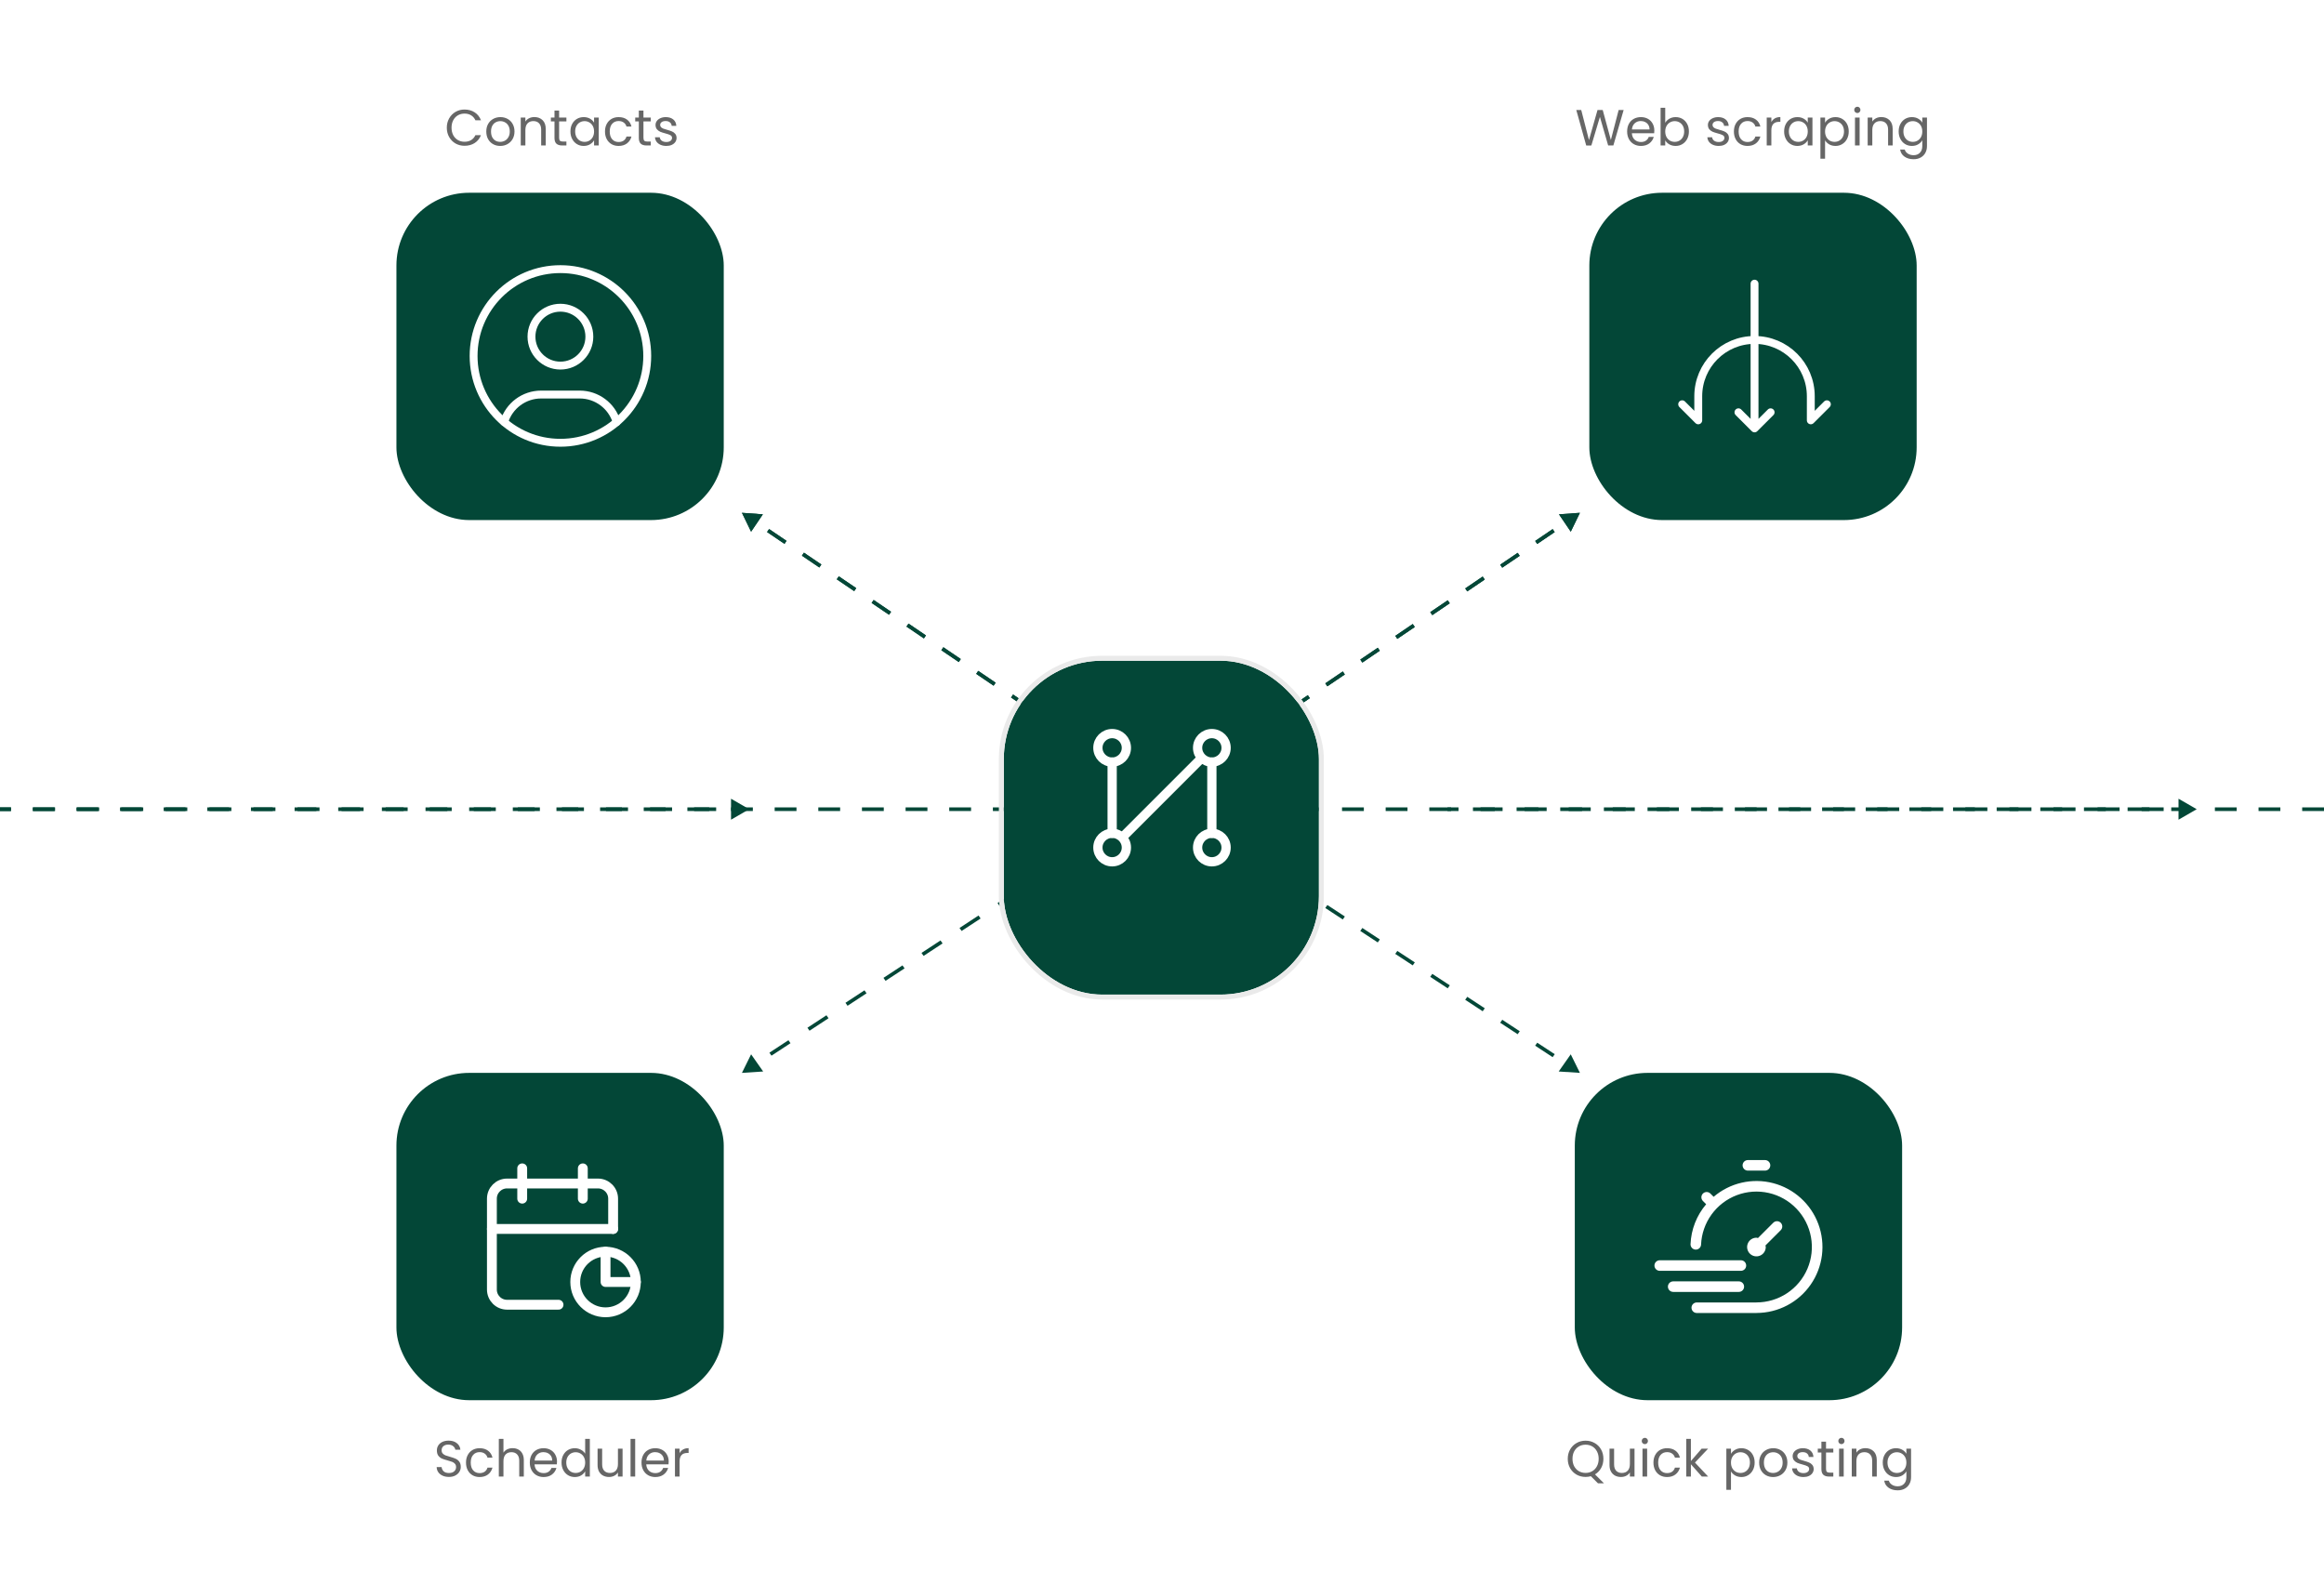 <svg width="639" height="432" viewBox="0 0 639 432" fill="none" xmlns="http://www.w3.org/2000/svg">
<rect width="639" height="432" fill="white"/>
<line x1="639" y1="222.5" y2="222.5" stroke="#034737" stroke-dasharray="6 6"/>
<path d="M206 222.5L201 219.613V225.387L206 222.5ZM196.912 222H190.853V223H196.912V222ZM184.794 222H178.735V223H184.794V222ZM172.676 222H166.618V223H172.676V222ZM160.559 222H154.5V223H160.559V222ZM148.441 222H142.382V223H148.441V222ZM136.324 222H130.265V223H136.324V222ZM124.206 222H118.147V223H124.206V222ZM112.088 222H106.029V223H112.088V222ZM99.971 222H93.912V223H99.971V222ZM87.853 222H81.794V223H87.853V222ZM75.735 222H69.677V223H75.735V222ZM63.618 222H57.559V223H63.618V222ZM51.5 222H45.441V223H51.5V222ZM39.382 222H33.324V223H39.382V222ZM27.265 222H21.206V223H27.265V222ZM15.147 222H9.088V223H15.147V222ZM3.029 222H0V223H3.029V222Z" fill="#034737"/>
<path d="M604 222.5L599 219.613V225.387L604 222.5ZM594.912 222H588.853V223H594.912V222ZM582.794 222H576.735V223H582.794V222ZM570.676 222H564.618V223H570.676V222ZM558.559 222H552.5V223H558.559V222ZM546.441 222H540.382V223H546.441V222ZM534.324 222H528.265V223H534.324V222ZM522.206 222H516.147V223H522.206V222ZM510.088 222H504.029V223H510.088V222ZM497.971 222H491.912V223H497.971V222ZM485.853 222H479.794V223H485.853V222ZM473.735 222H467.676V223H473.735V222ZM461.618 222H455.559V223H461.618V222ZM449.5 222H443.441V223H449.5V222ZM437.382 222H431.324V223H437.382V222ZM425.265 222H419.206V223H425.265V222ZM413.147 222H407.088V223H413.147V222ZM401.029 222H398V223H401.029V222Z" fill="#034737"/>
<path d="M204 141L206.518 146.196L209.758 141.418L204 141ZM210.907 146.289L215.699 149.539L216.26 148.711L211.468 145.461L210.907 146.289ZM220.49 152.789L225.282 156.039L225.843 155.211L221.051 151.961L220.49 152.789ZM230.074 159.289L234.865 162.539L235.426 161.711L230.635 158.461L230.074 159.289ZM239.657 165.789L244.449 169.039L245.01 168.211L240.218 164.961L239.657 165.789ZM249.24 172.289L254.032 175.539L254.593 174.711L249.801 171.461L249.24 172.289ZM258.824 178.789L263.615 182.039L264.177 181.211L259.385 177.961L258.824 178.789ZM268.407 185.289L273.199 188.539L273.76 187.711L268.968 184.461L268.407 185.289ZM277.99 191.789L282.782 195.039L283.343 194.211L278.552 190.961L277.99 191.789ZM287.574 198.289L292.365 201.539L292.927 200.711L288.135 197.461L287.574 198.289ZM297.157 204.789L301.949 208.039L302.51 207.211L297.718 203.961L297.157 204.789ZM306.74 211.289L311.532 214.539L312.093 213.711L307.302 210.461L306.74 211.289ZM316.324 217.789L318.719 219.414L319.281 218.586L316.885 216.961L316.324 217.789Z" fill="#034737"/>
<path d="M434.41 141L428.652 141.418L431.893 146.196L434.41 141ZM319.281 219.699L321.685 218.068L321.124 217.241L318.719 218.872L319.281 219.699ZM326.494 214.807L331.303 211.545L330.741 210.717L325.932 213.979L326.494 214.807ZM336.111 208.283L340.92 205.021L340.359 204.193L335.55 207.455L336.111 208.283ZM345.729 201.759L350.538 198.497L349.976 197.67L345.167 200.931L345.729 201.759ZM355.346 195.235L360.155 191.973L359.594 191.146L354.785 194.408L355.346 195.235ZM364.964 188.711L369.773 185.45L369.211 184.622L364.403 187.884L364.964 188.711ZM374.581 182.188L379.39 178.926L378.829 178.098L374.02 181.36L374.581 182.188ZM384.199 175.664L389.008 172.402L388.446 171.574L383.638 174.836L384.199 175.664ZM393.816 169.14L398.625 165.878L398.064 165.051L393.255 168.312L393.816 169.14ZM403.434 162.616L408.243 159.354L407.681 158.527L402.873 161.789L403.434 162.616ZM413.051 156.092L417.86 152.831L417.299 152.003L412.49 155.265L413.051 156.092ZM422.669 149.569L427.478 146.307L426.916 145.479L422.108 148.741L422.669 149.569Z" fill="#034737"/>
<path d="M204 141L206.518 146.196L209.758 141.418L204 141ZM210.907 146.289L215.699 149.539L216.26 148.711L211.468 145.461L210.907 146.289ZM220.49 152.789L225.282 156.039L225.843 155.211L221.051 151.961L220.49 152.789ZM230.074 159.289L234.865 162.539L235.426 161.711L230.635 158.461L230.074 159.289ZM239.657 165.789L244.449 169.039L245.01 168.211L240.218 164.961L239.657 165.789ZM249.24 172.289L254.032 175.539L254.593 174.711L249.801 171.461L249.24 172.289ZM258.824 178.789L263.615 182.039L264.177 181.211L259.385 177.961L258.824 178.789ZM268.407 185.289L273.199 188.539L273.76 187.711L268.968 184.461L268.407 185.289ZM277.99 191.789L282.782 195.039L283.343 194.211L278.552 190.961L277.99 191.789ZM287.574 198.289L292.365 201.539L292.927 200.711L288.135 197.461L287.574 198.289ZM297.157 204.789L301.949 208.039L302.51 207.211L297.718 203.961L297.157 204.789ZM306.74 211.289L311.532 214.539L312.093 213.711L307.302 210.461L306.74 211.289ZM316.324 217.789L318.719 219.414L319.281 218.586L316.885 216.961L316.324 217.789Z" fill="#034737"/>
<path d="M434.41 141L428.652 141.418L431.893 146.196L434.41 141ZM319.281 219.699L321.685 218.068L321.124 217.241L318.719 218.872L319.281 219.699ZM326.494 214.807L331.303 211.545L330.741 210.717L325.932 213.979L326.494 214.807ZM336.111 208.283L340.92 205.021L340.359 204.193L335.55 207.455L336.111 208.283ZM345.729 201.759L350.538 198.497L349.976 197.67L345.167 200.931L345.729 201.759ZM355.346 195.235L360.155 191.973L359.594 191.146L354.785 194.408L355.346 195.235ZM364.964 188.711L369.773 185.45L369.211 184.622L364.403 187.884L364.964 188.711ZM374.581 182.188L379.39 178.926L378.829 178.098L374.02 181.36L374.581 182.188ZM384.199 175.664L389.008 172.402L388.446 171.574L383.638 174.836L384.199 175.664ZM393.816 169.14L398.625 165.878L398.064 165.051L393.255 168.312L393.816 169.14ZM403.434 162.616L408.243 159.354L407.681 158.527L402.873 161.789L403.434 162.616ZM413.051 156.092L417.86 152.831L417.299 152.003L412.49 155.265L413.051 156.092ZM422.669 149.569L427.478 146.307L426.916 145.479L422.108 148.741L422.669 149.569Z" fill="#034737"/>
<path d="M204 295L206.523 289.894L209.838 294.621L204 295ZM211.554 289.447L216.781 286.018L217.355 286.837L212.128 290.266L211.554 289.447ZM222.008 282.589L227.236 279.16L227.81 279.979L222.583 283.408L222.008 282.589ZM232.463 275.731L237.69 272.302L238.264 273.121L233.037 276.55L232.463 275.731ZM242.917 268.873L248.145 265.444L248.719 266.263L243.492 269.692L242.917 268.873ZM253.372 262.015L258.599 258.586L259.173 259.405L253.946 262.834L253.372 262.015ZM263.827 255.157L269.054 251.728L269.628 252.547L264.401 255.976L263.827 255.157ZM274.281 248.299L279.508 244.87L280.083 245.689L274.855 249.118L274.281 248.299ZM284.736 241.441L289.963 238.012L290.537 238.831L285.31 242.26L284.736 241.441ZM295.19 234.583L300.417 231.154L300.992 231.973L295.764 235.402L295.19 234.583ZM305.645 227.725L310.872 224.296L311.446 225.115L306.219 228.544L305.645 227.725ZM316.099 220.867L318.713 219.153L319.287 219.971L316.673 221.686L316.099 220.867Z" fill="#034737"/>
<path d="M434.41 295L428.572 294.621L431.887 289.894L434.41 295ZM319.287 218.876L321.691 220.454L321.117 221.272L318.713 219.695L319.287 218.876ZM326.5 223.608L331.309 226.763L330.735 227.582L325.926 224.427L326.5 223.608ZM336.118 229.918L340.927 233.073L340.352 233.891L335.544 230.737L336.118 229.918ZM345.735 236.227L350.544 239.382L349.97 240.201L345.161 237.046L345.735 236.227ZM355.353 242.537L360.162 245.692L359.587 246.51L354.779 243.356L355.353 242.537ZM364.97 248.847L369.779 252.001L369.205 252.82L364.396 249.665L364.97 248.847ZM374.588 255.156L379.397 258.311L378.822 259.13L374.014 255.975L374.588 255.156ZM384.205 261.466L389.014 264.62L388.44 265.439L383.631 262.284L384.205 261.466ZM393.823 267.775L398.632 270.93L398.057 271.749L393.249 268.594L393.823 267.775ZM403.44 274.085L408.249 277.239L407.675 278.058L402.866 274.903L403.44 274.085ZM413.058 280.394L417.867 283.549L417.292 284.368L412.484 281.213L413.058 280.394ZM422.675 286.704L427.484 289.858L426.91 290.677L422.101 287.522L422.675 286.704Z" fill="#034737"/>
<rect x="109" y="295" width="90" height="90" rx="20" fill="#034737"/>
<path d="M153.573 358.75H139.417C137.115 358.75 135.25 356.884 135.25 354.583V329.583C135.25 327.282 137.115 325.417 139.417 325.417H164.417C166.718 325.417 168.583 327.282 168.583 329.583V337.917" stroke="white" stroke-width="2.708" stroke-linecap="round" stroke-linejoin="round"/>
<path d="M166.5 344.167V352.5H174.833" stroke="white" stroke-width="2.708" stroke-linecap="round" stroke-linejoin="round"/>
<circle cx="166.501" cy="352.5" r="8.333" stroke="white" stroke-width="2.708" stroke-linecap="round" stroke-linejoin="round"/>
<path d="M160.249 321.25V329.583" stroke="white" stroke-width="2.708" stroke-linecap="round" stroke-linejoin="round"/>
<path d="M143.585 321.25V329.583" stroke="white" stroke-width="2.708" stroke-linecap="round" stroke-linejoin="round"/>
<path d="M135.25 337.917H168.583" stroke="white" stroke-width="2.708" stroke-linecap="round" stroke-linejoin="round"/>
<rect x="433" y="295" width="90" height="90" rx="20" fill="#034737"/>
<path d="M483.001 361.014C482.982 361.014 482.965 361.025 482.945 361.025H466.539C466.155 361.025 465.786 360.872 465.514 360.6C465.242 360.328 465.089 359.96 465.089 359.575C465.089 359.191 465.242 358.822 465.514 358.55C465.786 358.278 466.155 358.125 466.539 358.125H482.903L482.945 358.117C485.932 358.117 488.853 357.24 491.345 355.594C493.837 353.948 495.791 351.606 496.963 348.859C498.135 346.112 498.475 343.082 497.939 340.143C497.404 337.205 496.016 334.489 493.95 332.333C491.884 330.176 489.229 328.674 486.317 328.014C483.404 327.353 480.362 327.563 477.567 328.617C474.773 329.672 472.35 331.524 470.599 333.943C468.848 336.363 467.847 339.244 467.72 342.228C467.698 342.608 467.528 342.964 467.246 343.219C466.963 343.475 466.592 343.609 466.212 343.593C465.831 343.577 465.472 343.412 465.213 343.134C464.953 342.856 464.813 342.486 464.823 342.106C464.986 338.065 466.5 334.196 469.121 331.117L468.251 330.247C468.112 330.113 468.002 329.953 467.926 329.776C467.85 329.6 467.81 329.409 467.808 329.217C467.806 329.024 467.843 328.833 467.916 328.655C467.989 328.477 468.097 328.315 468.233 328.179C468.369 328.043 468.531 327.935 468.709 327.862C468.887 327.789 469.078 327.753 469.271 327.754C469.463 327.756 469.653 327.796 469.83 327.872C470.007 327.948 470.167 328.058 470.301 328.197L471.178 329.073C473.4 327.177 476.047 325.845 478.894 325.191C481.74 324.537 484.703 324.579 487.53 325.316C490.357 326.052 492.964 327.46 495.129 329.42C497.295 331.38 498.956 333.834 499.97 336.574C500.984 339.313 501.321 342.257 500.954 345.155C500.586 348.053 499.524 350.819 497.858 353.218C496.192 355.618 493.971 357.579 491.385 358.936C488.798 360.293 485.922 361.007 483.001 361.014ZM489.624 336.205C489.352 335.933 488.984 335.781 488.599 335.781C488.215 335.781 487.846 335.933 487.574 336.205L483.373 340.406C483.233 340.364 483.09 340.335 482.945 340.319C482.438 340.319 481.942 340.47 481.52 340.751C481.099 341.033 480.77 341.434 480.576 341.902C480.382 342.371 480.331 342.887 480.43 343.384C480.529 343.881 480.773 344.338 481.132 344.697C481.49 345.056 481.947 345.3 482.445 345.399C482.942 345.498 483.458 345.447 483.927 345.253C484.395 345.059 484.796 344.73 485.077 344.308C485.359 343.886 485.51 343.39 485.51 342.883C485.493 342.738 485.464 342.595 485.423 342.456L489.624 338.254C489.896 337.982 490.048 337.614 490.048 337.23C490.048 336.846 489.896 336.477 489.624 336.205ZM480.589 321.875H485.303C485.687 321.875 486.056 321.722 486.328 321.45C486.6 321.178 486.753 320.81 486.753 320.425C486.753 320.041 486.6 319.672 486.328 319.4C486.056 319.128 485.687 318.975 485.303 318.975H480.589C480.204 318.975 479.835 319.128 479.563 319.4C479.292 319.672 479.139 320.041 479.139 320.425C479.139 320.81 479.292 321.178 479.563 321.45C479.835 321.722 480.204 321.875 480.589 321.875ZM479.552 353.775C479.552 353.391 479.4 353.022 479.128 352.75C478.856 352.478 478.487 352.325 478.102 352.325H460.055C459.67 352.325 459.302 352.478 459.03 352.75C458.758 353.022 458.605 353.391 458.605 353.775C458.605 354.16 458.758 354.528 459.03 354.8C459.302 355.072 459.67 355.225 460.055 355.225H478.102C478.487 355.225 478.856 355.072 479.128 354.8C479.4 354.528 479.552 354.16 479.552 353.775ZM480.124 347.975C480.124 347.591 479.971 347.222 479.7 346.95C479.428 346.678 479.059 346.525 478.674 346.525H456.352C455.968 346.525 455.599 346.678 455.327 346.95C455.055 347.222 454.902 347.591 454.902 347.975C454.902 348.36 455.055 348.728 455.327 349C455.599 349.272 455.968 349.425 456.352 349.425H478.674C479.059 349.425 479.428 349.272 479.7 349C479.971 348.728 480.124 348.36 480.124 347.975Z" fill="white"/>
<rect x="437" y="53" width="90" height="90" rx="20" fill="#034737"/>
<path d="M502.313 111.155L497.892 115.576L497.892 108.945C497.892 100.4 490.964 93.472 482.419 93.472C473.874 93.472 466.947 100.4 466.947 108.945L466.947 115.576L462.526 111.155" stroke="white" stroke-width="2.167" stroke-linecap="round" stroke-linejoin="round"/>
<path d="M483.506 78C483.506 77.402 483.021 76.917 482.423 76.917C481.825 76.917 481.34 77.402 481.34 78L483.506 78ZM482.423 117.787L481.34 117.787C481.34 118.225 481.604 118.62 482.008 118.787C482.413 118.955 482.879 118.862 483.189 118.553L482.423 117.787ZM487.61 114.132C488.033 113.709 488.033 113.023 487.61 112.6C487.187 112.177 486.501 112.177 486.078 112.6L487.61 114.132ZM478.767 112.6C478.344 112.177 477.658 112.177 477.235 112.6C476.812 113.023 476.812 113.709 477.235 114.132L478.767 112.6ZM481.656 118.553C482.079 118.976 482.765 118.976 483.188 118.553C483.611 118.13 483.611 117.444 483.188 117.021L481.656 118.553ZM481.34 78L481.34 117.787L483.506 117.787L483.506 78L481.34 78ZM483.189 118.553L487.61 114.132L486.078 112.6L481.657 117.021L483.189 118.553ZM477.235 114.132L481.656 118.553L483.188 117.021L478.767 112.6L477.235 114.132Z" fill="white"/>
<path d="M446.432 30.242L443.604 40H442.176L439.908 32.146L437.556 40L436.142 40.014L433.412 30.242H434.77L436.898 38.516L439.25 30.242H440.678L442.918 38.488L445.06 30.242H446.432ZM454.868 35.87C454.868 36.113 454.854 36.369 454.826 36.64H448.694C448.741 37.396 448.998 37.989 449.464 38.418C449.94 38.838 450.514 39.048 451.186 39.048C451.737 39.048 452.194 38.922 452.558 38.67C452.932 38.409 453.193 38.063 453.342 37.634H454.714C454.509 38.371 454.098 38.973 453.482 39.44C452.866 39.897 452.101 40.126 451.186 40.126C450.458 40.126 449.805 39.963 449.226 39.636C448.657 39.309 448.209 38.847 447.882 38.25C447.556 37.643 447.392 36.943 447.392 36.15C447.392 35.357 447.551 34.661 447.868 34.064C448.186 33.467 448.629 33.009 449.198 32.692C449.777 32.365 450.44 32.202 451.186 32.202C451.914 32.202 452.558 32.361 453.118 32.678C453.678 32.995 454.108 33.434 454.406 33.994C454.714 34.545 454.868 35.17 454.868 35.87ZM453.552 35.604C453.552 35.119 453.445 34.703 453.23 34.358C453.016 34.003 452.722 33.737 452.348 33.56C451.984 33.373 451.578 33.28 451.13 33.28C450.486 33.28 449.936 33.485 449.478 33.896C449.03 34.307 448.774 34.876 448.708 35.604H453.552ZM457.866 33.756C458.127 33.299 458.51 32.925 459.014 32.636C459.518 32.347 460.092 32.202 460.736 32.202C461.427 32.202 462.047 32.365 462.598 32.692C463.149 33.019 463.583 33.481 463.9 34.078C464.217 34.666 464.376 35.352 464.376 36.136C464.376 36.911 464.217 37.601 463.9 38.208C463.583 38.815 463.144 39.286 462.584 39.622C462.033 39.958 461.417 40.126 460.736 40.126C460.073 40.126 459.49 39.981 458.986 39.692C458.491 39.403 458.118 39.034 457.866 38.586V40H456.592V29.64H457.866V33.756ZM463.074 36.136C463.074 35.557 462.957 35.053 462.724 34.624C462.491 34.195 462.173 33.868 461.772 33.644C461.38 33.42 460.946 33.308 460.47 33.308C460.003 33.308 459.569 33.425 459.168 33.658C458.776 33.882 458.459 34.213 458.216 34.652C457.983 35.081 457.866 35.581 457.866 36.15C457.866 36.729 457.983 37.237 458.216 37.676C458.459 38.105 458.776 38.437 459.168 38.67C459.569 38.894 460.003 39.006 460.47 39.006C460.946 39.006 461.38 38.894 461.772 38.67C462.173 38.437 462.491 38.105 462.724 37.676C462.957 37.237 463.074 36.724 463.074 36.136ZM472.585 40.126C471.997 40.126 471.47 40.028 471.003 39.832C470.537 39.627 470.168 39.347 469.897 38.992C469.627 38.628 469.477 38.213 469.449 37.746H470.765C470.803 38.129 470.98 38.441 471.297 38.684C471.624 38.927 472.049 39.048 472.571 39.048C473.057 39.048 473.439 38.941 473.719 38.726C473.999 38.511 474.139 38.241 474.139 37.914C474.139 37.578 473.99 37.331 473.691 37.172C473.393 37.004 472.931 36.841 472.305 36.682C471.736 36.533 471.269 36.383 470.905 36.234C470.551 36.075 470.243 35.847 469.981 35.548C469.729 35.24 469.603 34.839 469.603 34.344C469.603 33.952 469.72 33.593 469.953 33.266C470.187 32.939 470.518 32.683 470.947 32.496C471.377 32.3 471.867 32.202 472.417 32.202C473.267 32.202 473.953 32.417 474.475 32.846C474.998 33.275 475.278 33.863 475.315 34.61H474.041C474.013 34.209 473.85 33.887 473.551 33.644C473.262 33.401 472.87 33.28 472.375 33.28C471.918 33.28 471.554 33.378 471.283 33.574C471.013 33.77 470.877 34.027 470.877 34.344C470.877 34.596 470.957 34.806 471.115 34.974C471.283 35.133 471.489 35.263 471.731 35.366C471.983 35.459 472.329 35.567 472.767 35.688C473.318 35.837 473.766 35.987 474.111 36.136C474.457 36.276 474.751 36.491 474.993 36.78C475.245 37.069 475.376 37.447 475.385 37.914C475.385 38.334 475.269 38.712 475.035 39.048C474.802 39.384 474.471 39.65 474.041 39.846C473.621 40.033 473.136 40.126 472.585 40.126ZM476.75 36.15C476.75 35.357 476.909 34.666 477.226 34.078C477.543 33.481 477.982 33.019 478.542 32.692C479.111 32.365 479.76 32.202 480.488 32.202C481.431 32.202 482.205 32.431 482.812 32.888C483.428 33.345 483.834 33.98 484.03 34.792H482.658C482.527 34.325 482.271 33.957 481.888 33.686C481.515 33.415 481.048 33.28 480.488 33.28C479.76 33.28 479.172 33.532 478.724 34.036C478.276 34.531 478.052 35.235 478.052 36.15C478.052 37.074 478.276 37.788 478.724 38.292C479.172 38.796 479.76 39.048 480.488 39.048C481.048 39.048 481.515 38.917 481.888 38.656C482.261 38.395 482.518 38.021 482.658 37.536H484.03C483.825 38.32 483.414 38.95 482.798 39.426C482.182 39.893 481.412 40.126 480.488 40.126C479.76 40.126 479.111 39.963 478.542 39.636C477.982 39.309 477.543 38.847 477.226 38.25C476.909 37.653 476.75 36.953 476.75 36.15ZM487.046 33.574C487.27 33.135 487.587 32.795 487.998 32.552C488.418 32.309 488.927 32.188 489.524 32.188V33.504H489.188C487.76 33.504 487.046 34.279 487.046 35.828V40H485.772V32.328H487.046V33.574ZM490.561 36.136C490.561 35.352 490.719 34.666 491.037 34.078C491.354 33.481 491.788 33.019 492.339 32.692C492.899 32.365 493.519 32.202 494.201 32.202C494.873 32.202 495.456 32.347 495.951 32.636C496.445 32.925 496.814 33.289 497.057 33.728V32.328H498.345V40H497.057V38.572C496.805 39.02 496.427 39.393 495.923 39.692C495.428 39.981 494.849 40.126 494.187 40.126C493.505 40.126 492.889 39.958 492.339 39.622C491.788 39.286 491.354 38.815 491.037 38.208C490.719 37.601 490.561 36.911 490.561 36.136ZM497.057 36.15C497.057 35.571 496.94 35.067 496.707 34.638C496.473 34.209 496.156 33.882 495.755 33.658C495.363 33.425 494.929 33.308 494.453 33.308C493.977 33.308 493.543 33.42 493.151 33.644C492.759 33.868 492.446 34.195 492.213 34.624C491.979 35.053 491.863 35.557 491.863 36.136C491.863 36.724 491.979 37.237 492.213 37.676C492.446 38.105 492.759 38.437 493.151 38.67C493.543 38.894 493.977 39.006 494.453 39.006C494.929 39.006 495.363 38.894 495.755 38.67C496.156 38.437 496.473 38.105 496.707 37.676C496.94 37.237 497.057 36.729 497.057 36.15ZM501.813 33.742C502.065 33.303 502.439 32.939 502.933 32.65C503.437 32.351 504.021 32.202 504.683 32.202C505.365 32.202 505.981 32.365 506.531 32.692C507.091 33.019 507.53 33.481 507.847 34.078C508.165 34.666 508.323 35.352 508.323 36.136C508.323 36.911 508.165 37.601 507.847 38.208C507.53 38.815 507.091 39.286 506.531 39.622C505.981 39.958 505.365 40.126 504.683 40.126C504.03 40.126 503.451 39.981 502.947 39.692C502.453 39.393 502.075 39.025 501.813 38.586V43.64H500.539V32.328H501.813V33.742ZM507.021 36.136C507.021 35.557 506.905 35.053 506.671 34.624C506.438 34.195 506.121 33.868 505.719 33.644C505.327 33.42 504.893 33.308 504.417 33.308C503.951 33.308 503.517 33.425 503.115 33.658C502.723 33.882 502.406 34.213 502.163 34.652C501.93 35.081 501.813 35.581 501.813 36.15C501.813 36.729 501.93 37.237 502.163 37.676C502.406 38.105 502.723 38.437 503.115 38.67C503.517 38.894 503.951 39.006 504.417 39.006C504.893 39.006 505.327 38.894 505.719 38.67C506.121 38.437 506.438 38.105 506.671 37.676C506.905 37.237 507.021 36.724 507.021 36.136ZM510.7 31.082C510.458 31.082 510.252 30.998 510.084 30.83C509.916 30.662 509.832 30.457 509.832 30.214C509.832 29.971 509.916 29.766 510.084 29.598C510.252 29.43 510.458 29.346 510.7 29.346C510.934 29.346 511.13 29.43 511.288 29.598C511.456 29.766 511.54 29.971 511.54 30.214C511.54 30.457 511.456 30.662 511.288 30.83C511.13 30.998 510.934 31.082 510.7 31.082ZM511.316 32.328V40H510.042V32.328H511.316ZM517.268 32.188C518.201 32.188 518.957 32.473 519.536 33.042C520.114 33.602 520.404 34.414 520.404 35.478V40H519.144V35.66C519.144 34.895 518.952 34.311 518.57 33.91C518.187 33.499 517.664 33.294 517.002 33.294C516.33 33.294 515.793 33.504 515.392 33.924C515 34.344 514.804 34.955 514.804 35.758V40H513.53V32.328H514.804V33.42C515.056 33.028 515.396 32.725 515.826 32.51C516.264 32.295 516.745 32.188 517.268 32.188ZM525.691 32.202C526.353 32.202 526.932 32.347 527.427 32.636C527.931 32.925 528.304 33.289 528.547 33.728V32.328H529.835V40.168C529.835 40.868 529.685 41.489 529.387 42.03C529.088 42.581 528.659 43.01 528.099 43.318C527.548 43.626 526.904 43.78 526.167 43.78C525.159 43.78 524.319 43.542 523.647 43.066C522.975 42.59 522.578 41.941 522.457 41.12H523.717C523.857 41.587 524.146 41.96 524.585 42.24C525.023 42.529 525.551 42.674 526.167 42.674C526.867 42.674 527.436 42.455 527.875 42.016C528.323 41.577 528.547 40.961 528.547 40.168V38.558C528.295 39.006 527.921 39.379 527.427 39.678C526.932 39.977 526.353 40.126 525.691 40.126C525.009 40.126 524.389 39.958 523.829 39.622C523.278 39.286 522.844 38.815 522.527 38.208C522.209 37.601 522.051 36.911 522.051 36.136C522.051 35.352 522.209 34.666 522.527 34.078C522.844 33.481 523.278 33.019 523.829 32.692C524.389 32.365 525.009 32.202 525.691 32.202ZM528.547 36.15C528.547 35.571 528.43 35.067 528.197 34.638C527.963 34.209 527.646 33.882 527.245 33.658C526.853 33.425 526.419 33.308 525.943 33.308C525.467 33.308 525.033 33.42 524.641 33.644C524.249 33.868 523.936 34.195 523.703 34.624C523.469 35.053 523.353 35.557 523.353 36.136C523.353 36.724 523.469 37.237 523.703 37.676C523.936 38.105 524.249 38.437 524.641 38.67C525.033 38.894 525.467 39.006 525.943 39.006C526.419 39.006 526.853 38.894 527.245 38.67C527.646 38.437 527.963 38.105 528.197 37.676C528.43 37.237 528.547 36.729 528.547 36.15Z" fill="#666666"/>
<path d="M439.369 407.848L437.423 405.902C436.947 406.033 436.461 406.098 435.967 406.098C435.061 406.098 434.235 405.888 433.489 405.468C432.742 405.039 432.149 404.446 431.711 403.69C431.281 402.925 431.067 402.066 431.067 401.114C431.067 400.162 431.281 399.308 431.711 398.552C432.149 397.787 432.742 397.194 433.489 396.774C434.235 396.345 435.061 396.13 435.967 396.13C436.881 396.13 437.712 396.345 438.459 396.774C439.205 397.194 439.793 397.782 440.223 398.538C440.652 399.294 440.867 400.153 440.867 401.114C440.867 402.047 440.661 402.887 440.251 403.634C439.84 404.381 439.275 404.969 438.557 405.398L441.021 407.848H439.369ZM432.369 401.114C432.369 401.889 432.523 402.57 432.831 403.158C433.148 403.746 433.577 404.199 434.119 404.516C434.669 404.833 435.285 404.992 435.967 404.992C436.648 404.992 437.259 404.833 437.801 404.516C438.351 404.199 438.781 403.746 439.089 403.158C439.406 402.57 439.565 401.889 439.565 401.114C439.565 400.33 439.406 399.649 439.089 399.07C438.781 398.482 438.356 398.029 437.815 397.712C437.273 397.395 436.657 397.236 435.967 397.236C435.276 397.236 434.66 397.395 434.119 397.712C433.577 398.029 433.148 398.482 432.831 399.07C432.523 399.649 432.369 400.33 432.369 401.114ZM449.422 398.328V406H448.148V404.866C447.905 405.258 447.565 405.566 447.126 405.79C446.697 406.005 446.221 406.112 445.698 406.112C445.101 406.112 444.564 405.991 444.088 405.748C443.612 405.496 443.234 405.123 442.954 404.628C442.683 404.133 442.548 403.531 442.548 402.822V398.328H443.808V402.654C443.808 403.41 443.999 403.993 444.382 404.404C444.765 404.805 445.287 405.006 445.95 405.006C446.631 405.006 447.168 404.796 447.56 404.376C447.952 403.956 448.148 403.345 448.148 402.542V398.328H449.422ZM452.273 397.082C452.03 397.082 451.825 396.998 451.657 396.83C451.489 396.662 451.405 396.457 451.405 396.214C451.405 395.971 451.489 395.766 451.657 395.598C451.825 395.43 452.03 395.346 452.273 395.346C452.506 395.346 452.702 395.43 452.861 395.598C453.029 395.766 453.113 395.971 453.113 396.214C453.113 396.457 453.029 396.662 452.861 396.83C452.702 396.998 452.506 397.082 452.273 397.082ZM452.889 398.328V406H451.615V398.328H452.889ZM454.626 402.15C454.626 401.357 454.785 400.666 455.102 400.078C455.42 399.481 455.858 399.019 456.418 398.692C456.988 398.365 457.636 398.202 458.364 398.202C459.307 398.202 460.082 398.431 460.688 398.888C461.304 399.345 461.71 399.98 461.906 400.792H460.534C460.404 400.325 460.147 399.957 459.764 399.686C459.391 399.415 458.924 399.28 458.364 399.28C457.636 399.28 457.048 399.532 456.6 400.036C456.152 400.531 455.928 401.235 455.928 402.15C455.928 403.074 456.152 403.788 456.6 404.292C457.048 404.796 457.636 405.048 458.364 405.048C458.924 405.048 459.391 404.917 459.764 404.656C460.138 404.395 460.394 404.021 460.534 403.536H461.906C461.701 404.32 461.29 404.95 460.674 405.426C460.058 405.893 459.288 406.126 458.364 406.126C457.636 406.126 456.988 405.963 456.418 405.636C455.858 405.309 455.42 404.847 455.102 404.25C454.785 403.653 454.626 402.953 454.626 402.15ZM467.932 406L464.922 402.612V406H463.648V395.64H464.922V401.73L467.876 398.328H469.654L466.042 402.15L469.668 406H467.932ZM475.944 399.742C476.196 399.303 476.569 398.939 477.064 398.65C477.568 398.351 478.151 398.202 478.814 398.202C479.495 398.202 480.111 398.365 480.662 398.692C481.222 399.019 481.66 399.481 481.978 400.078C482.295 400.666 482.454 401.352 482.454 402.136C482.454 402.911 482.295 403.601 481.978 404.208C481.66 404.815 481.222 405.286 480.662 405.622C480.111 405.958 479.495 406.126 478.814 406.126C478.16 406.126 477.582 405.981 477.078 405.692C476.583 405.393 476.205 405.025 475.944 404.586V409.64H474.67V398.328H475.944V399.742ZM481.152 402.136C481.152 401.557 481.035 401.053 480.802 400.624C480.568 400.195 480.251 399.868 479.85 399.644C479.458 399.42 479.024 399.308 478.548 399.308C478.081 399.308 477.647 399.425 477.246 399.658C476.854 399.882 476.536 400.213 476.294 400.652C476.06 401.081 475.944 401.581 475.944 402.15C475.944 402.729 476.06 403.237 476.294 403.676C476.536 404.105 476.854 404.437 477.246 404.67C477.647 404.894 478.081 405.006 478.548 405.006C479.024 405.006 479.458 404.894 479.85 404.67C480.251 404.437 480.568 404.105 480.802 403.676C481.035 403.237 481.152 402.724 481.152 402.136ZM487.519 406.126C486.8 406.126 486.147 405.963 485.559 405.636C484.98 405.309 484.523 404.847 484.187 404.25C483.86 403.643 483.697 402.943 483.697 402.15C483.697 401.366 483.865 400.675 484.201 400.078C484.546 399.471 485.013 399.009 485.601 398.692C486.189 398.365 486.847 398.202 487.575 398.202C488.303 398.202 488.961 398.365 489.549 398.692C490.137 399.009 490.599 399.467 490.935 400.064C491.28 400.661 491.453 401.357 491.453 402.15C491.453 402.943 491.275 403.643 490.921 404.25C490.575 404.847 490.104 405.309 489.507 405.636C488.909 405.963 488.247 406.126 487.519 406.126ZM487.519 405.006C487.976 405.006 488.405 404.899 488.807 404.684C489.208 404.469 489.53 404.147 489.773 403.718C490.025 403.289 490.151 402.766 490.151 402.15C490.151 401.534 490.029 401.011 489.787 400.582C489.544 400.153 489.227 399.835 488.835 399.63C488.443 399.415 488.018 399.308 487.561 399.308C487.094 399.308 486.665 399.415 486.273 399.63C485.89 399.835 485.582 400.153 485.349 400.582C485.115 401.011 484.999 401.534 484.999 402.15C484.999 402.775 485.111 403.303 485.335 403.732C485.568 404.161 485.876 404.483 486.259 404.698C486.641 404.903 487.061 405.006 487.519 405.006ZM495.886 406.126C495.298 406.126 494.77 406.028 494.304 405.832C493.837 405.627 493.468 405.347 493.198 404.992C492.927 404.628 492.778 404.213 492.75 403.746H494.066C494.103 404.129 494.28 404.441 494.598 404.684C494.924 404.927 495.349 405.048 495.872 405.048C496.357 405.048 496.74 404.941 497.02 404.726C497.3 404.511 497.44 404.241 497.44 403.914C497.44 403.578 497.29 403.331 496.992 403.172C496.693 403.004 496.231 402.841 495.606 402.682C495.036 402.533 494.57 402.383 494.206 402.234C493.851 402.075 493.543 401.847 493.282 401.548C493.03 401.24 492.904 400.839 492.904 400.344C492.904 399.952 493.02 399.593 493.254 399.266C493.487 398.939 493.818 398.683 494.248 398.496C494.677 398.3 495.167 398.202 495.718 398.202C496.567 398.202 497.253 398.417 497.776 398.846C498.298 399.275 498.578 399.863 498.616 400.61H497.342C497.314 400.209 497.15 399.887 496.852 399.644C496.562 399.401 496.17 399.28 495.676 399.28C495.218 399.28 494.854 399.378 494.584 399.574C494.313 399.77 494.178 400.027 494.178 400.344C494.178 400.596 494.257 400.806 494.416 400.974C494.584 401.133 494.789 401.263 495.032 401.366C495.284 401.459 495.629 401.567 496.068 401.688C496.618 401.837 497.066 401.987 497.412 402.136C497.757 402.276 498.051 402.491 498.294 402.78C498.546 403.069 498.676 403.447 498.686 403.914C498.686 404.334 498.569 404.712 498.336 405.048C498.102 405.384 497.771 405.65 497.342 405.846C496.922 406.033 496.436 406.126 495.886 406.126ZM502.08 399.378V403.9C502.08 404.273 502.16 404.539 502.318 404.698C502.477 404.847 502.752 404.922 503.144 404.922H504.082V406H502.934C502.225 406 501.693 405.837 501.338 405.51C500.984 405.183 500.806 404.647 500.806 403.9V399.378H499.812V398.328H500.806V396.396H502.08V398.328H504.082V399.378H502.08ZM506.326 397.082C506.083 397.082 505.878 396.998 505.71 396.83C505.542 396.662 505.458 396.457 505.458 396.214C505.458 395.971 505.542 395.766 505.71 395.598C505.878 395.43 506.083 395.346 506.326 395.346C506.559 395.346 506.755 395.43 506.914 395.598C507.082 395.766 507.166 395.971 507.166 396.214C507.166 396.457 507.082 396.662 506.914 396.83C506.755 396.998 506.559 397.082 506.326 397.082ZM506.942 398.328V406H505.668V398.328H506.942ZM512.893 398.188C513.827 398.188 514.583 398.473 515.161 399.042C515.74 399.602 516.029 400.414 516.029 401.478V406H514.769V401.66C514.769 400.895 514.578 400.311 514.195 399.91C513.813 399.499 513.29 399.294 512.627 399.294C511.955 399.294 511.419 399.504 511.017 399.924C510.625 400.344 510.429 400.955 510.429 401.758V406H509.155V398.328H510.429V399.42C510.681 399.028 511.022 398.725 511.451 398.51C511.89 398.295 512.371 398.188 512.893 398.188ZM521.316 398.202C521.979 398.202 522.558 398.347 523.052 398.636C523.556 398.925 523.93 399.289 524.172 399.728V398.328H525.46V406.168C525.46 406.868 525.311 407.489 525.012 408.03C524.714 408.581 524.284 409.01 523.724 409.318C523.174 409.626 522.53 409.78 521.792 409.78C520.784 409.78 519.944 409.542 519.272 409.066C518.6 408.59 518.204 407.941 518.082 407.12H519.342C519.482 407.587 519.772 407.96 520.21 408.24C520.649 408.529 521.176 408.674 521.792 408.674C522.492 408.674 523.062 408.455 523.5 408.016C523.948 407.577 524.172 406.961 524.172 406.168V404.558C523.92 405.006 523.547 405.379 523.052 405.678C522.558 405.977 521.979 406.126 521.316 406.126C520.635 406.126 520.014 405.958 519.454 405.622C518.904 405.286 518.47 404.815 518.152 404.208C517.835 403.601 517.676 402.911 517.676 402.136C517.676 401.352 517.835 400.666 518.152 400.078C518.47 399.481 518.904 399.019 519.454 398.692C520.014 398.365 520.635 398.202 521.316 398.202ZM524.172 402.15C524.172 401.571 524.056 401.067 523.822 400.638C523.589 400.209 523.272 399.882 522.87 399.658C522.478 399.425 522.044 399.308 521.568 399.308C521.092 399.308 520.658 399.42 520.266 399.644C519.874 399.868 519.562 400.195 519.328 400.624C519.095 401.053 518.978 401.557 518.978 402.136C518.978 402.724 519.095 403.237 519.328 403.676C519.562 404.105 519.874 404.437 520.266 404.67C520.658 404.894 521.092 405.006 521.568 405.006C522.044 405.006 522.478 404.894 522.87 404.67C523.272 404.437 523.589 404.105 523.822 403.676C524.056 403.237 524.172 402.729 524.172 402.15Z" fill="#666666"/>
<rect x="109" y="53" width="90" height="90" rx="20" fill="#034737"/>
<circle cx="154.091" cy="97.872" r="23.872" stroke="white" stroke-width="2.167" stroke-linecap="round" stroke-linejoin="round"/>
<circle cx="154.09" cy="92.567" r="7.957" stroke="white" stroke-width="2.167" stroke-linecap="round" stroke-linejoin="round"/>
<path d="M138.621 116.039C139.969 111.552 144.1 108.481 148.785 108.482H159.395C164.086 108.48 168.222 111.56 169.564 116.055" stroke="white" stroke-width="2.167" stroke-linecap="round" stroke-linejoin="round"/>
<path d="M122.853 35.114C122.853 34.162 123.068 33.308 123.497 32.552C123.927 31.787 124.51 31.189 125.247 30.76C125.994 30.331 126.82 30.116 127.725 30.116C128.789 30.116 129.718 30.373 130.511 30.886C131.305 31.399 131.883 32.127 132.247 33.07H130.721C130.451 32.482 130.059 32.029 129.545 31.712C129.041 31.395 128.435 31.236 127.725 31.236C127.044 31.236 126.433 31.395 125.891 31.712C125.35 32.029 124.925 32.482 124.617 33.07C124.309 33.649 124.155 34.33 124.155 35.114C124.155 35.889 124.309 36.57 124.617 37.158C124.925 37.737 125.35 38.185 125.891 38.502C126.433 38.819 127.044 38.978 127.725 38.978C128.435 38.978 129.041 38.824 129.545 38.516C130.059 38.199 130.451 37.746 130.721 37.158H132.247C131.883 38.091 131.305 38.815 130.511 39.328C129.718 39.832 128.789 40.084 127.725 40.084C126.82 40.084 125.994 39.874 125.247 39.454C124.51 39.025 123.927 38.432 123.497 37.676C123.068 36.92 122.853 36.066 122.853 35.114ZM137.532 40.126C136.813 40.126 136.16 39.963 135.572 39.636C134.993 39.309 134.536 38.847 134.2 38.25C133.873 37.643 133.71 36.943 133.71 36.15C133.71 35.366 133.878 34.675 134.214 34.078C134.559 33.471 135.026 33.009 135.614 32.692C136.202 32.365 136.86 32.202 137.588 32.202C138.316 32.202 138.974 32.365 139.562 32.692C140.15 33.009 140.612 33.467 140.948 34.064C141.293 34.661 141.466 35.357 141.466 36.15C141.466 36.943 141.289 37.643 140.934 38.25C140.589 38.847 140.117 39.309 139.52 39.636C138.923 39.963 138.26 40.126 137.532 40.126ZM137.532 39.006C137.989 39.006 138.419 38.899 138.82 38.684C139.221 38.469 139.543 38.147 139.786 37.718C140.038 37.289 140.164 36.766 140.164 36.15C140.164 35.534 140.043 35.011 139.8 34.582C139.557 34.153 139.24 33.835 138.848 33.63C138.456 33.415 138.031 33.308 137.574 33.308C137.107 33.308 136.678 33.415 136.286 33.63C135.903 33.835 135.595 34.153 135.362 34.582C135.129 35.011 135.012 35.534 135.012 36.15C135.012 36.775 135.124 37.303 135.348 37.732C135.581 38.161 135.889 38.483 136.272 38.698C136.655 38.903 137.075 39.006 137.532 39.006ZM146.921 32.188C147.854 32.188 148.61 32.473 149.189 33.042C149.768 33.602 150.057 34.414 150.057 35.478V40H148.797V35.66C148.797 34.895 148.606 34.311 148.223 33.91C147.84 33.499 147.318 33.294 146.655 33.294C145.983 33.294 145.446 33.504 145.045 33.924C144.653 34.344 144.457 34.955 144.457 35.758V40H143.183V32.328H144.457V33.42C144.709 33.028 145.05 32.725 145.479 32.51C145.918 32.295 146.398 32.188 146.921 32.188ZM153.734 33.378V37.9C153.734 38.273 153.813 38.539 153.972 38.698C154.131 38.847 154.406 38.922 154.798 38.922H155.736V40H154.588C153.879 40 153.347 39.837 152.992 39.51C152.637 39.183 152.46 38.647 152.46 37.9V33.378H151.466V32.328H152.46V30.396H153.734V32.328H155.736V33.378H153.734ZM156.846 36.136C156.846 35.352 157.004 34.666 157.322 34.078C157.639 33.481 158.073 33.019 158.624 32.692C159.184 32.365 159.804 32.202 160.486 32.202C161.158 32.202 161.741 32.347 162.236 32.636C162.73 32.925 163.099 33.289 163.342 33.728V32.328H164.63V40H163.342V38.572C163.09 39.02 162.712 39.393 162.208 39.692C161.713 39.981 161.134 40.126 160.472 40.126C159.79 40.126 159.174 39.958 158.624 39.622C158.073 39.286 157.639 38.815 157.322 38.208C157.004 37.601 156.846 36.911 156.846 36.136ZM163.342 36.15C163.342 35.571 163.225 35.067 162.992 34.638C162.758 34.209 162.441 33.882 162.04 33.658C161.648 33.425 161.214 33.308 160.738 33.308C160.262 33.308 159.828 33.42 159.436 33.644C159.044 33.868 158.731 34.195 158.498 34.624C158.264 35.053 158.148 35.557 158.148 36.136C158.148 36.724 158.264 37.237 158.498 37.676C158.731 38.105 159.044 38.437 159.436 38.67C159.828 38.894 160.262 39.006 160.738 39.006C161.214 39.006 161.648 38.894 162.04 38.67C162.441 38.437 162.758 38.105 162.992 37.676C163.225 37.237 163.342 36.729 163.342 36.15ZM166.349 36.15C166.349 35.357 166.507 34.666 166.825 34.078C167.142 33.481 167.581 33.019 168.141 32.692C168.71 32.365 169.359 32.202 170.087 32.202C171.029 32.202 171.804 32.431 172.411 32.888C173.027 33.345 173.433 33.98 173.629 34.792H172.257C172.126 34.325 171.869 33.957 171.487 33.686C171.113 33.415 170.647 33.28 170.087 33.28C169.359 33.28 168.771 33.532 168.323 34.036C167.875 34.531 167.651 35.235 167.651 36.15C167.651 37.074 167.875 37.788 168.323 38.292C168.771 38.796 169.359 39.048 170.087 39.048C170.647 39.048 171.113 38.917 171.487 38.656C171.86 38.395 172.117 38.021 172.257 37.536H173.629C173.423 38.32 173.013 38.95 172.397 39.426C171.781 39.893 171.011 40.126 170.087 40.126C169.359 40.126 168.71 39.963 168.141 39.636C167.581 39.309 167.142 38.847 166.825 38.25C166.507 37.653 166.349 36.953 166.349 36.15ZM176.924 33.378V37.9C176.924 38.273 177.004 38.539 177.162 38.698C177.321 38.847 177.596 38.922 177.988 38.922H178.926V40H177.778C177.069 40 176.537 39.837 176.182 39.51C175.828 39.183 175.65 38.647 175.65 37.9V33.378H174.656V32.328H175.65V30.396H176.924V32.328H178.926V33.378H176.924ZM183.228 40.126C182.64 40.126 182.113 40.028 181.646 39.832C181.179 39.627 180.811 39.347 180.54 38.992C180.269 38.628 180.12 38.213 180.092 37.746H181.408C181.445 38.129 181.623 38.441 181.94 38.684C182.267 38.927 182.691 39.048 183.214 39.048C183.699 39.048 184.082 38.941 184.362 38.726C184.642 38.511 184.782 38.241 184.782 37.914C184.782 37.578 184.633 37.331 184.334 37.172C184.035 37.004 183.573 36.841 182.948 36.682C182.379 36.533 181.912 36.383 181.548 36.234C181.193 36.075 180.885 35.847 180.624 35.548C180.372 35.24 180.246 34.839 180.246 34.344C180.246 33.952 180.363 33.593 180.596 33.266C180.829 32.939 181.161 32.683 181.59 32.496C182.019 32.3 182.509 32.202 183.06 32.202C183.909 32.202 184.595 32.417 185.118 32.846C185.641 33.275 185.921 33.863 185.958 34.61H184.684C184.656 34.209 184.493 33.887 184.194 33.644C183.905 33.401 183.513 33.28 183.018 33.28C182.561 33.28 182.197 33.378 181.926 33.574C181.655 33.77 181.52 34.027 181.52 34.344C181.52 34.596 181.599 34.806 181.758 34.974C181.926 35.133 182.131 35.263 182.374 35.366C182.626 35.459 182.971 35.567 183.41 35.688C183.961 35.837 184.409 35.987 184.754 36.136C185.099 36.276 185.393 36.491 185.636 36.78C185.888 37.069 186.019 37.447 186.028 37.914C186.028 38.334 185.911 38.712 185.678 39.048C185.445 39.384 185.113 39.65 184.684 39.846C184.264 40.033 183.779 40.126 183.228 40.126Z" fill="#666666"/>
<path d="M123.442 406.098C122.798 406.098 122.22 405.986 121.706 405.762C121.202 405.529 120.806 405.211 120.516 404.81C120.227 404.399 120.078 403.928 120.068 403.396H121.426C121.473 403.853 121.66 404.241 121.986 404.558C122.322 404.866 122.808 405.02 123.442 405.02C124.049 405.02 124.525 404.871 124.87 404.572C125.225 404.264 125.402 403.872 125.402 403.396C125.402 403.023 125.3 402.719 125.094 402.486C124.889 402.253 124.632 402.075 124.324 401.954C124.016 401.833 123.601 401.702 123.078 401.562C122.434 401.394 121.916 401.226 121.524 401.058C121.142 400.89 120.81 400.629 120.53 400.274C120.26 399.91 120.124 399.425 120.124 398.818C120.124 398.286 120.26 397.815 120.53 397.404C120.801 396.993 121.179 396.676 121.664 396.452C122.159 396.228 122.724 396.116 123.358 396.116C124.273 396.116 125.02 396.345 125.598 396.802C126.186 397.259 126.518 397.866 126.592 398.622H125.192C125.146 398.249 124.95 397.922 124.604 397.642C124.259 397.353 123.802 397.208 123.232 397.208C122.7 397.208 122.266 397.348 121.93 397.628C121.594 397.899 121.426 398.281 121.426 398.776C121.426 399.131 121.524 399.42 121.72 399.644C121.926 399.868 122.173 400.041 122.462 400.162C122.761 400.274 123.176 400.405 123.708 400.554C124.352 400.731 124.87 400.909 125.262 401.086C125.654 401.254 125.99 401.52 126.27 401.884C126.55 402.239 126.69 402.724 126.69 403.34C126.69 403.816 126.564 404.264 126.312 404.684C126.06 405.104 125.687 405.445 125.192 405.706C124.698 405.967 124.114 406.098 123.442 406.098ZM128.131 402.15C128.131 401.357 128.29 400.666 128.607 400.078C128.925 399.481 129.363 399.019 129.923 398.692C130.493 398.365 131.141 398.202 131.869 398.202C132.812 398.202 133.587 398.431 134.193 398.888C134.809 399.345 135.215 399.98 135.411 400.792H134.039C133.909 400.325 133.652 399.957 133.269 399.686C132.896 399.415 132.429 399.28 131.869 399.28C131.141 399.28 130.553 399.532 130.105 400.036C129.657 400.531 129.433 401.235 129.433 402.15C129.433 403.074 129.657 403.788 130.105 404.292C130.553 404.796 131.141 405.048 131.869 405.048C132.429 405.048 132.896 404.917 133.269 404.656C133.643 404.395 133.899 404.021 134.039 403.536H135.411C135.206 404.32 134.795 404.95 134.179 405.426C133.563 405.893 132.793 406.126 131.869 406.126C131.141 406.126 130.493 405.963 129.923 405.636C129.363 405.309 128.925 404.847 128.607 404.25C128.29 403.653 128.131 402.953 128.131 402.15ZM140.961 398.188C141.54 398.188 142.063 398.314 142.529 398.566C142.996 398.809 143.36 399.177 143.621 399.672C143.892 400.167 144.027 400.769 144.027 401.478V406H142.767V401.66C142.767 400.895 142.576 400.311 142.193 399.91C141.811 399.499 141.288 399.294 140.625 399.294C139.953 399.294 139.417 399.504 139.015 399.924C138.623 400.344 138.427 400.955 138.427 401.758V406H137.153V395.64H138.427V399.42C138.679 399.028 139.025 398.725 139.463 398.51C139.911 398.295 140.411 398.188 140.961 398.188ZM153.15 401.87C153.15 402.113 153.136 402.369 153.108 402.64H146.976C147.023 403.396 147.28 403.989 147.746 404.418C148.222 404.838 148.796 405.048 149.468 405.048C150.019 405.048 150.476 404.922 150.84 404.67C151.214 404.409 151.475 404.063 151.624 403.634H152.996C152.791 404.371 152.38 404.973 151.764 405.44C151.148 405.897 150.383 406.126 149.468 406.126C148.74 406.126 148.087 405.963 147.508 405.636C146.939 405.309 146.491 404.847 146.164 404.25C145.838 403.643 145.674 402.943 145.674 402.15C145.674 401.357 145.833 400.661 146.15 400.064C146.468 399.467 146.911 399.009 147.48 398.692C148.059 398.365 148.722 398.202 149.468 398.202C150.196 398.202 150.84 398.361 151.4 398.678C151.96 398.995 152.39 399.434 152.688 399.994C152.996 400.545 153.15 401.17 153.15 401.87ZM151.834 401.604C151.834 401.119 151.727 400.703 151.512 400.358C151.298 400.003 151.004 399.737 150.63 399.56C150.266 399.373 149.86 399.28 149.412 399.28C148.768 399.28 148.218 399.485 147.76 399.896C147.312 400.307 147.056 400.876 146.99 401.604H151.834ZM154.398 402.136C154.398 401.352 154.557 400.666 154.874 400.078C155.191 399.481 155.625 399.019 156.176 398.692C156.736 398.365 157.361 398.202 158.052 398.202C158.649 398.202 159.205 398.342 159.718 398.622C160.231 398.893 160.623 399.252 160.894 399.7V395.64H162.182V406H160.894V404.558C160.642 405.015 160.269 405.393 159.774 405.692C159.279 405.981 158.701 406.126 158.038 406.126C157.357 406.126 156.736 405.958 156.176 405.622C155.625 405.286 155.191 404.815 154.874 404.208C154.557 403.601 154.398 402.911 154.398 402.136ZM160.894 402.15C160.894 401.571 160.777 401.067 160.544 400.638C160.311 400.209 159.993 399.882 159.592 399.658C159.2 399.425 158.766 399.308 158.29 399.308C157.814 399.308 157.38 399.42 156.988 399.644C156.596 399.868 156.283 400.195 156.05 400.624C155.817 401.053 155.7 401.557 155.7 402.136C155.7 402.724 155.817 403.237 156.05 403.676C156.283 404.105 156.596 404.437 156.988 404.67C157.38 404.894 157.814 405.006 158.29 405.006C158.766 405.006 159.2 404.894 159.592 404.67C159.993 404.437 160.311 404.105 160.544 403.676C160.777 403.237 160.894 402.729 160.894 402.15ZM171.181 398.328V406H169.907V404.866C169.664 405.258 169.324 405.566 168.885 405.79C168.456 406.005 167.98 406.112 167.457 406.112C166.86 406.112 166.323 405.991 165.847 405.748C165.371 405.496 164.993 405.123 164.713 404.628C164.442 404.133 164.307 403.531 164.307 402.822V398.328H165.567V402.654C165.567 403.41 165.758 403.993 166.141 404.404C166.524 404.805 167.046 405.006 167.709 405.006C168.39 405.006 168.927 404.796 169.319 404.376C169.711 403.956 169.907 403.345 169.907 402.542V398.328H171.181ZM174.648 395.64V406H173.374V395.64H174.648ZM183.861 401.87C183.861 402.113 183.847 402.369 183.819 402.64H177.687C177.734 403.396 177.991 403.989 178.457 404.418C178.933 404.838 179.507 405.048 180.179 405.048C180.73 405.048 181.187 404.922 181.551 404.67C181.925 404.409 182.186 404.063 182.335 403.634H183.707C183.502 404.371 183.091 404.973 182.475 405.44C181.859 405.897 181.094 406.126 180.179 406.126C179.451 406.126 178.798 405.963 178.219 405.636C177.65 405.309 177.202 404.847 176.875 404.25C176.549 403.643 176.385 402.943 176.385 402.15C176.385 401.357 176.544 400.661 176.861 400.064C177.179 399.467 177.622 399.009 178.191 398.692C178.77 398.365 179.433 398.202 180.179 398.202C180.907 398.202 181.551 398.361 182.111 398.678C182.671 398.995 183.101 399.434 183.399 399.994C183.707 400.545 183.861 401.17 183.861 401.87ZM182.545 401.604C182.545 401.119 182.438 400.703 182.223 400.358C182.009 400.003 181.715 399.737 181.341 399.56C180.977 399.373 180.571 399.28 180.123 399.28C179.479 399.28 178.929 399.485 178.471 399.896C178.023 400.307 177.767 400.876 177.701 401.604H182.545ZM186.859 399.574C187.083 399.135 187.4 398.795 187.811 398.552C188.231 398.309 188.74 398.188 189.337 398.188V399.504H189.001C187.573 399.504 186.859 400.279 186.859 401.828V406H185.585V398.328H186.859V399.574Z" fill="#666666"/>
<g filter="url(#filter0_bd_6882_6334)">
<rect x="276" y="173" width="86.648" height="91.819" rx="27.078" fill="#034737"/>
<rect x="275.323" y="172.323" width="88.002" height="93.173" rx="27.755" stroke="#EAEAEA" stroke-width="1.354"/>
</g>
<circle cx="333.208" cy="233.043" r="3.917" transform="rotate(-180 333.208 233.043)" stroke="white" stroke-width="2.546" stroke-linecap="round" stroke-linejoin="round"/>
<circle cx="305.79" cy="205.626" r="3.917" transform="rotate(-180 305.79 205.626)" stroke="white" stroke-width="2.546" stroke-linecap="round" stroke-linejoin="round"/>
<circle cx="305.79" cy="233.043" r="3.917" transform="rotate(-180 305.79 233.043)" stroke="white" stroke-width="2.546" stroke-linecap="round" stroke-linejoin="round"/>
<circle cx="333.208" cy="205.626" r="3.917" transform="rotate(-180 333.208 205.626)" stroke="white" stroke-width="2.546" stroke-linecap="round" stroke-linejoin="round"/>
<path d="M331.174 209.463C331.671 208.966 331.671 208.16 331.174 207.663C330.676 207.166 329.87 207.166 329.373 207.663L331.174 209.463ZM307.832 229.205C307.335 229.702 307.335 230.508 307.832 231.005C308.329 231.502 309.135 231.502 309.632 231.005L307.832 229.205ZM331.938 229.126C331.938 229.829 332.508 230.399 333.211 230.399C333.914 230.399 334.484 229.829 334.484 229.126L331.938 229.126ZM334.484 209.542C334.484 208.839 333.914 208.27 333.211 208.27C332.508 208.27 331.938 208.839 331.938 209.542L334.484 209.542ZM304.521 229.126C304.521 229.829 305.091 230.399 305.794 230.399C306.497 230.399 307.067 229.829 307.067 229.126L304.521 229.126ZM307.067 209.542C307.067 208.839 306.497 208.27 305.794 208.27C305.091 208.27 304.521 208.839 304.521 209.542L307.067 209.542ZM329.373 207.663L307.832 229.205L309.632 231.005L331.174 209.463L329.373 207.663ZM334.484 229.126L334.484 209.542L331.938 209.542L331.938 229.126L334.484 229.126ZM307.067 229.126L307.067 209.542L304.521 209.542L304.521 229.126L307.067 229.126Z" fill="white"/>
<defs>
<filter id="filter0_bd_6882_6334" x="217.601" y="114.602" width="203.446" height="208.614" filterUnits="userSpaceOnUse" color-interpolation-filters="sRGB">
<feFlood flood-opacity="0" result="BackgroundImageFix"/>
<feGaussianBlur in="BackgroundImageFix" stdDeviation="28.522"/>
<feComposite in2="SourceAlpha" operator="in" result="effect1_backgroundBlur_6882_6334"/>
<feColorMatrix in="SourceAlpha" type="matrix" values="0 0 0 0 0 0 0 0 0 0 0 0 0 0 0 0 0 0 127 0" result="hardAlpha"/>
<feOffset dy="8.665"/>
<feGaussianBlur stdDeviation="6.86"/>
<feComposite in2="hardAlpha" operator="out"/>
<feColorMatrix type="matrix" values="0 0 0 0 0.087 0 0 0 0 0.115 0 0 0 0 0.142 0 0 0 0.08 0"/>
<feBlend mode="normal" in2="effect1_backgroundBlur_6882_6334" result="effect2_dropShadow_6882_6334"/>
<feBlend mode="normal" in="SourceGraphic" in2="effect2_dropShadow_6882_6334" result="shape"/>
</filter>
</defs>
</svg>
